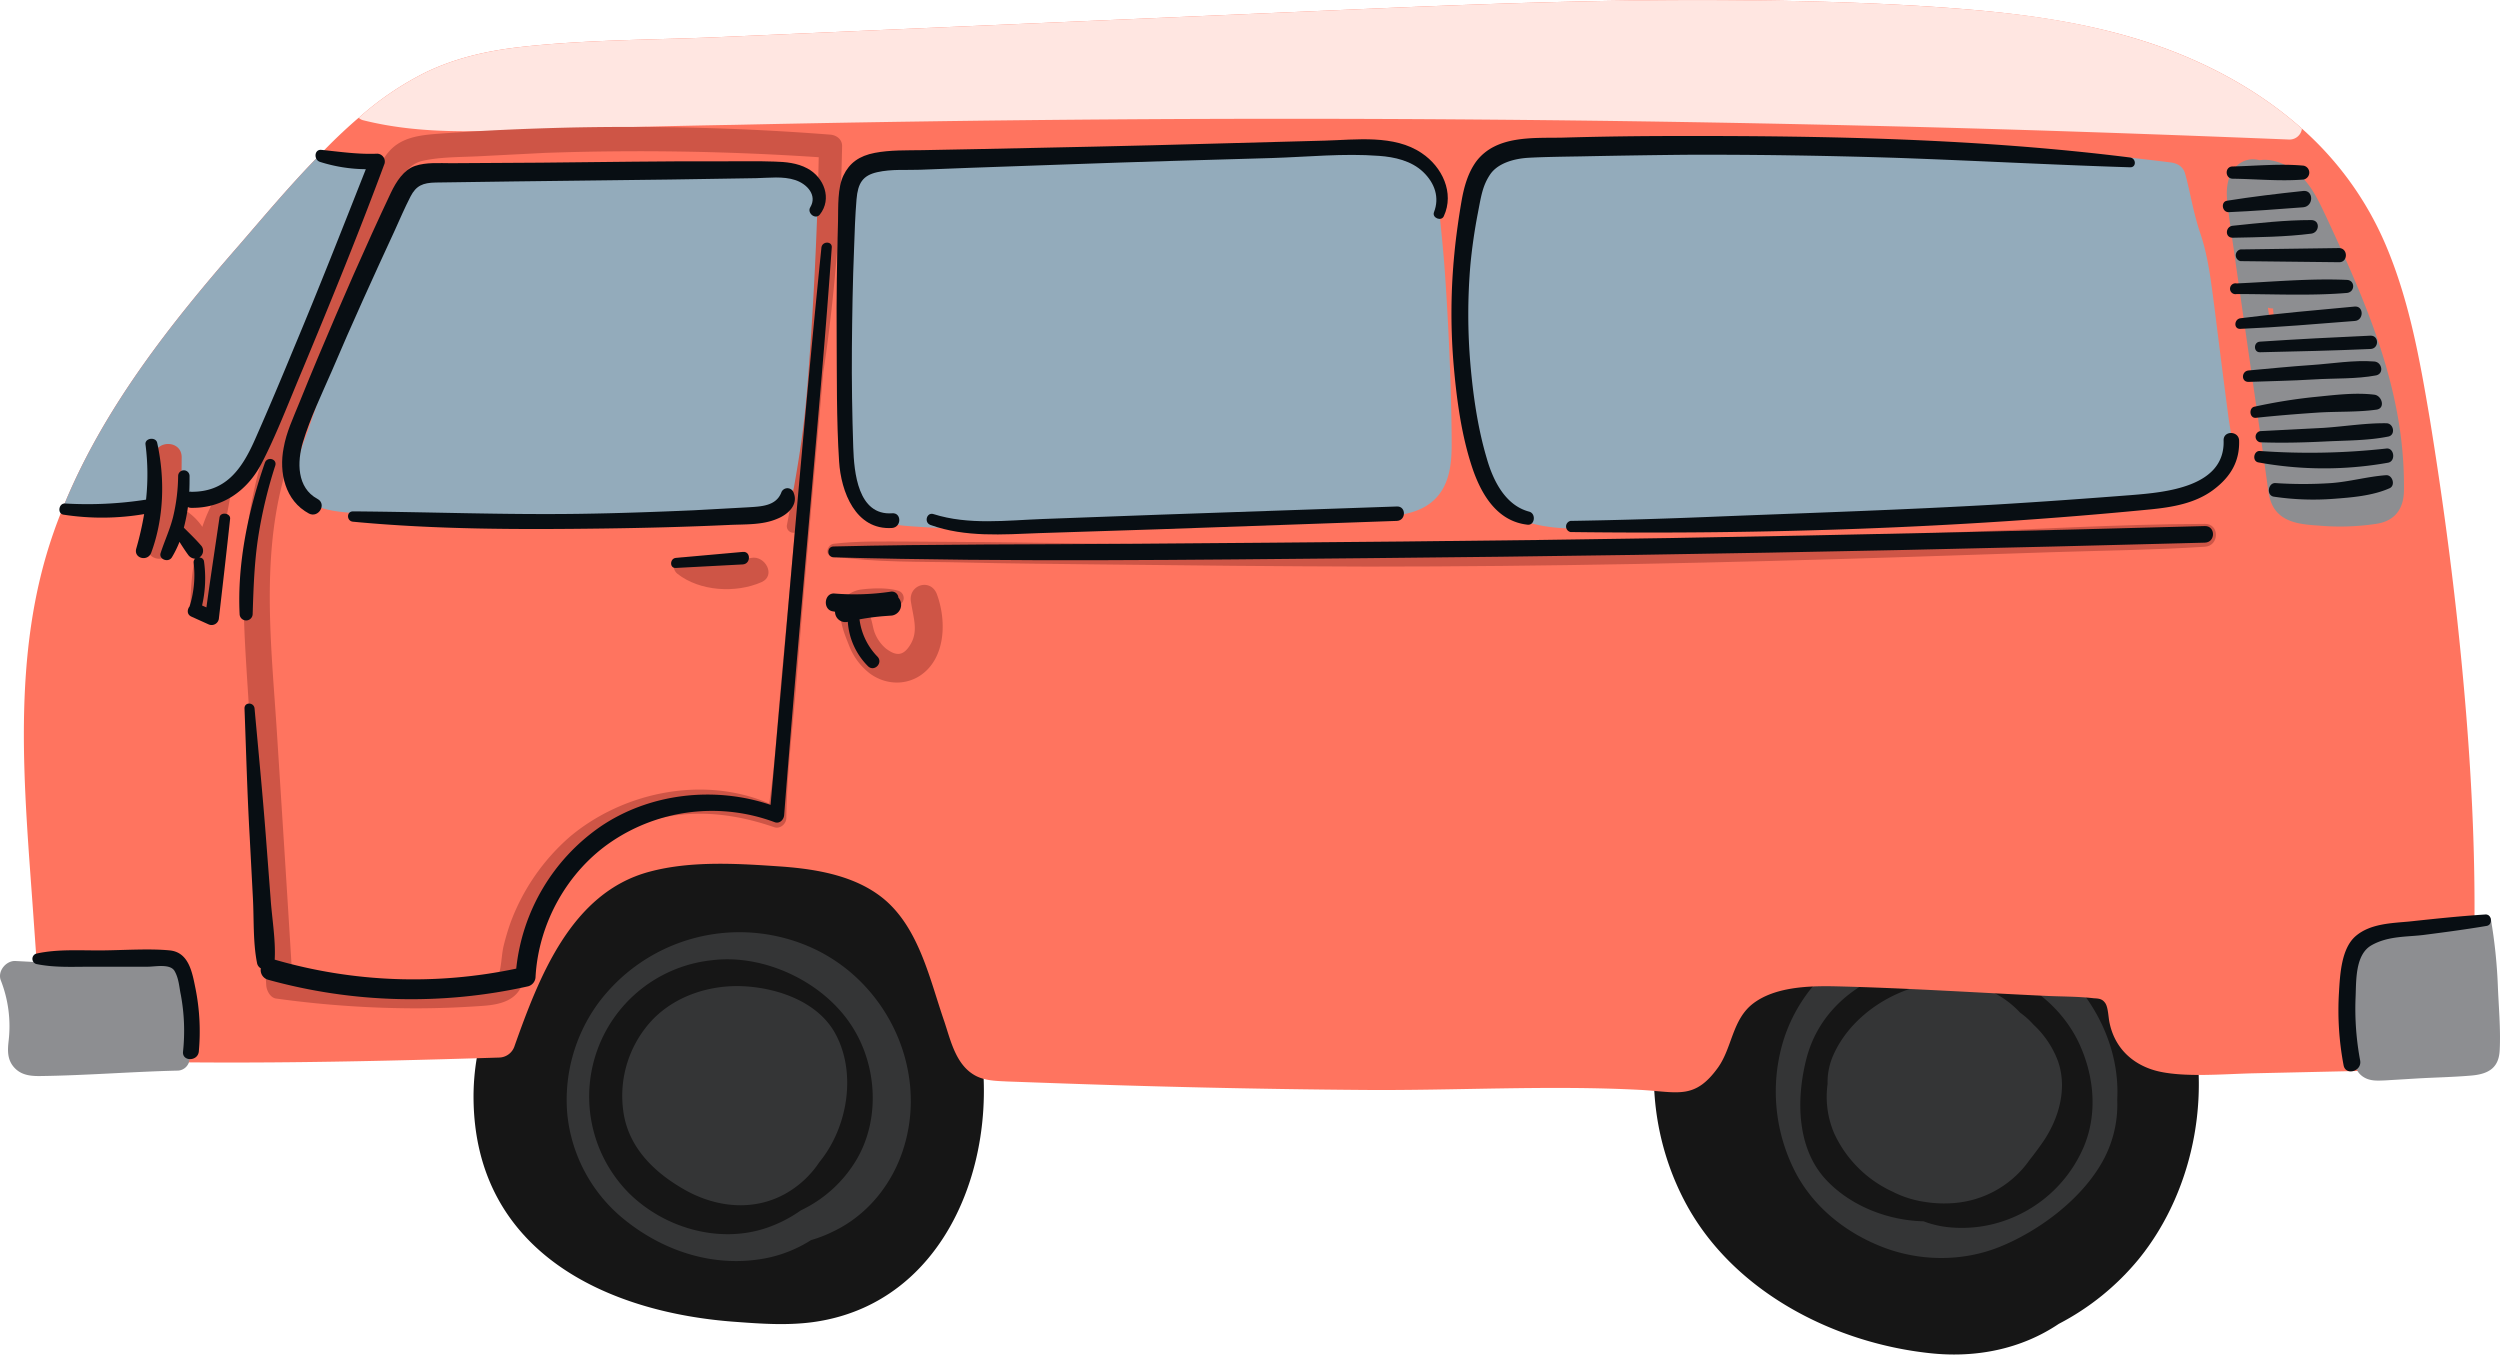 <svg xmlns="http://www.w3.org/2000/svg" width="919.1" height="498" viewBox="0.01 0.023 919.099 497.949" style=""><g><title>summerlic39_273483246</title><g data-name="Layer 2"><path d="M353.3 359.6c-7.1-15.8-19.4-29.9-34.5-38.4-17.4-9.8-37.1-10.4-56.5-8.8s-37.5 5.3-52.8 16.3c-13.3 9.6-22.8 23.2-28.2 38.7-.8 2.2-1.5 4.5-2.1 6.7a85.8 85.8 0 0 0-5.1 29.6c.4 56.4 48.8 79 96.8 82.3 9.3.7 18.5 1.3 27.7.1 58-7.7 75.5-80 54.7-126.5z" fill="#161616"></path><path d="M803.3 367c-12.4-36.4-47.9-59.9-85-65.1-19.2-2.6-38.1-.1-55.6 8.1-15.2 7.1-28.2 18.5-38 32.1-20.6 28.8-21.7 68.1-5.5 99.2 17.2 33.1 54.5 52.4 90.5 56.2 16.8 1.8 33.4-1.5 47.2-10.8a94.2 94.2 0 0 0 29.3-23.7c21.2-26 27.9-64.2 17.1-96zm-92.4-32.7h.9a17.7 17.7 0 0 0-3.1.8l-1-1.2h1.2z" fill="#161616"></path><path d="M298.6 348.5a64.7 64.7 0 0 0-78.8 20.5 60.3 60.3 0 0 0-11.2 40.9 57.1 57.1 0 0 0 21.5 38.9c14.5 11.5 32.9 17.3 51.3 13.8a48.2 48.2 0 0 0 16.8-6.7 48.1 48.1 0 0 0 8.2-3.2c13-6.2 22.3-18.2 26.2-31.9 8.3-28.8-7-60-34-72.3z" fill="#343536"></path><path d="M725.4 340.3c-30.5-4.5-61.7 13.6-70.2 43.8a64.5 64.5 0 0 0 4 45.1c6.5 13.7 18.6 23.6 32.5 29.1s29.6 5.6 43.2.2 29.2-16.5 37.4-30.3a43 43 0 0 0 6.1-23.6v-.6c1.5-30.3-23.2-59.3-53-63.7z" fill="#343536"></path><path d="M312.9 376.8c-10.5-16-32-26.1-51-23.8a50.4 50.4 0 0 0-30.8 85.5c12.9 12.9 33.2 18.9 50.8 12.9a49.3 49.3 0 0 0 12.5-6.4l1.2-.6a47.3 47.3 0 0 0 18.9-17.4c9.3-15.1 8.1-35.6-1.6-50.2z" fill="#161616"></path><path d="M763.7 382.2c-6.4-12.5-18.1-21.5-31.5-25.7-26.7-8.2-60.7 3.8-68.1 32.8-3.8 14.9-3.6 33.2 7.6 44.8 9 9.4 22.5 14.6 35.5 14.9a35.7 35.7 0 0 0 9.5 2.2 47.6 47.6 0 0 0 21.8-3 49.1 49.1 0 0 0 27.8-27.1c5.1-12.6 3.4-26.9-2.6-38.9zm-53.8 13.3l.6-1.2a32.7 32.7 0 0 1 11.2-8.4l1.2-.5.4.2a65.4 65.4 0 0 0-13.4 9.9z" fill="#161616"></path><path d="M756.6 390.1a34.9 34.9 0 0 0-9-13.4 29.1 29.1 0 0 0-4.9-4.4 35.1 35.1 0 0 0-20.4-10.8c-18.6-2.8-40.4 8.8-48.2 26.2a24.6 24.6 0 0 0-2.2 10.8 34.3 34.3 0 0 0 2.4 18.1 43.7 43.7 0 0 0 21.5 21.5 37.9 37.9 0 0 0 12.1 3.8 44.5 44.5 0 0 0 10.3.4 37.5 37.5 0 0 0 28-15.9q2.7-3.4 5.1-6.9c5.7-8.5 8.8-19.4 5.3-29.4z" fill="#343536"></path><path d="M307 379.8c-6.4-11.5-20.9-16.5-33.3-17.2s-25.4 3.4-34 12.5a40.8 40.8 0 0 0-10.5 33.7c1.9 13.2 11.5 22.4 22.7 28.7s25.2 8.1 37.3 1.1a36.1 36.1 0 0 0 12-11.3c10.6-12.9 13.8-33.1 5.8-47.5z" fill="#343536"></path><path d="M909 365.5c2.2-45.8-.7-92-5.6-137.5-2.7-24.8-6.1-49.4-10.1-74-3.7-21.9-7.6-43.9-16.4-64.4a119.6 119.6 0 0 0-30.6-42.3c-17.3-15.4-38.7-26.4-61.4-33.2S738.5 4.5 715 2.8 665 .3 640 .1c-50-.5-100 1.5-150 3.7l-151.9 6.6-75.1 3.3c-24.2 1-48.7.9-72.7 3.7-11.7 1.4-22.9 4-33.6 9.1a111.7 111.7 0 0 0-24.8 16.8l-.4.3q-7.4 6.4-14.1 13.5c-10.3 10.5-19.8 21.8-29.3 32.8C62.4 119.3 37.7 150.6 23 187c-1.1 2.8-2.2 5.6-3.2 8.5C3.8 241 9 289.8 12.3 336.9l1.8 25.5c.1 7.2.3 14.4.4 21.7a5.5 5.5 0 0 0 5.2 5.3c54.6 2.2 109.4 1.1 163.8-.6a6.1 6.1 0 0 0 5.7-4.3c9-25.3 20.8-56.3 49.5-64 15.5-4.2 33.1-3 49-1.9 13.3 1 28 3.6 38.3 12.8 12.2 11 16 29.2 21.2 44.2 2.4 7.2 4.3 16.2 11.7 20 3.6 1.8 7.7 1.8 11.6 2l14.1.5c38.7 1.4 77.5 2.3 116.2 2.6 34.1.3 68.6-1.8 102.6 0 13.6.8 19.7 3.6 28.2-8.2 5.3-7.4 5.2-17.8 13.1-23.7s19.9-6.4 29.8-6.2c25.8.6 51.5 2.3 77.2 3.5 6 .3 12.1.2 18.1.9 1.9.1 3.1.2 4.2 1.8s1.1 5.3 1.6 7.4c2.1 9.8 9.4 16 19 17.9s22.3.8 33.3.5l40.5-.9 21.2-.5c6.3-.2 13.2-.2 17.2-5.9s2.6-12 2.4-18.1c-.1-1.2-.2-2.5-.2-3.7z" fill="#ff745f"></path><path d="M65.9 353.9c-16.5-1.8-34.1-2.8-50.7-.1l-9.5-.5c-3.4-.2-6.7 3.7-5.4 7.1a46.2 46.2 0 0 1 2.9 22.1c-.4 3.5-.6 6.9 1.9 9.8s5.9 3.3 9.3 3.3c17-.2 33.9-1.6 50.8-2a4.5 4.5 0 0 0 4.5-4.5c.2-10.3.3-20.6.5-30.9a4.5 4.5 0 0 0-4.3-4.3z" fill="#8d8e91"></path><path d="M918.3 362a188.2 188.2 0 0 0-2.5-23.8c-.4-2.9-4.1-2-4.8.2h-1.4l-21.4 2.5-10 1.2c-2.9.4-6.1.6-8.7 2.1-5 2.9-5.9 8.7-5.7 14s.7 13.5 1.1 20.2-1.1 14.4 4.1 17.6c2.4 1.5 5.1 1.3 7.8 1.2l11.6-.7c6.7-.4 13.5-.5 20.3-1.1s10-3.3 10.3-9.3c.4-7.9-.4-16.2-.7-24.1z" fill="#8d8e91"></path><path d="M882.5 159.3c-3.8-28-15.3-53.8-27.1-79.2-2.8-5.9-5.6-12.2-10.7-16.5-3.5-3-9.2-5.5-14-4.7a8.6 8.6 0 0 0-8.4 2.1c-3.6 3.4-4 8.9-3.4 13.5.8 7.6 2.1 15.1 3.1 22.7l6.6 45.8 3.3 22.9 1.5 10.8c.5 3.4.7 6.9 2.5 9.9 3.4 5.6 10.3 6.2 16.2 6.6a90.1 90.1 0 0 0 21.4-.6c7-1 10.3-5.6 10.3-12.5a145.2 145.2 0 0 0-1.3-20.8zm-46.8-45.9a16.4 16.4 0 0 0 .2 2.3 4.7 4.7 0 0 0-1.7.3c-.1-1-.3-1.9-.4-2.9a5.8 5.8 0 0 0 1.9.3z" fill="#8d8e91"></path><path d="M846.3 47.3a4.6 4.6 0 0 1-4.6 4c-52-2.1-103.9-3.9-155.9-5.1q-138.7-3.3-277.4-2.3-69.3.5-138.6 2c-23.4.4-46.7 1-70.1 1.7s-44.6 2-66.2-3.4a3.5 3.5 0 0 1-1.6-.9 111.7 111.7 0 0 1 24.8-16.8c10.7-5.1 21.9-7.7 33.6-9.1 24-2.8 48.5-2.7 72.7-3.7l75.1-3.3L490 3.8C540 1.6 590-.4 640 .1c25 .2 50 .9 75 2.7s47.2 4.5 69.9 11.3 44.1 17.8 61.4 33.2z" fill="#ffe6e1"></path><path d="M138 70.3c-2.2 7.7-5.3 15.4-8.1 22.8s-5.7 14.4-8.7 21.5c-6.2 14.7-13 29.2-20.3 43.3-3.4 6.5-6.5 14-11.7 19.2s-12 6.3-18.7 7.3A228.8 228.8 0 0 1 23 187c14.7-36.4 39.4-67.7 65.1-97.1 9.5-11 19-22.3 29.3-32.8a61 61 0 0 1 7.2 1.4c6.4 1.5 15.7 3.3 13.4 11.8z" fill="#93abbb"></path><path d="M299.7 67.6c-3.4-5.6-9.7-7.3-15.9-7.4s-13.8.3-20.7.4l-14.1.3c-10.8-.1-21.7.1-32.5.1h-43.4c-6.1 0-12.9-.7-18.5 2.2s-7.7 8.9-10.1 14.3q-17.1 38.4-30.4 78.2c-2 6.1-5.6 13.3-5 19.9s5.3 10.3 11.1 11.7 12.9 1.4 19.2 1.8l21.6 1.2c28.9 1.3 58 1.5 86.9.6 7-.2 14-.4 21-.9s11.5-1.1 16.5-4 8.4-8.4 9.6-14.4 2.3-14 3.2-21c1.8-14.2 3.1-28.4 3.8-42.6.3-7.2.4-14.3.4-21.4s.7-13.5-2.7-19z" fill="#93abbb"></path><path d="M533.3 141.4c-.5-14.7-1.2-29.4-2.3-44.1-.6-7.6-1.4-15.2-2.2-22.7-.6-5.8-1.6-11.6-5.7-16s-11.3-5.4-17.7-5.3l-22.5.4c-29.5.5-59.1.6-88.6 1.6a266.4 266.4 0 0 0-36.9 3.4l-9.5.4c-6.8.3-13.8.3-20.7 1.1s-11.3 2.8-14.7 7.7-3.3 12.5-3.3 18.8-.2 14.8-.1 22.3c.1 15 .5 30.1 1.2 45.2.3 7 .4 14.1 1.4 21s3.5 11.3 8.8 14.6 11.7 3.5 17.7 3.9c7.5.5 15.2.7 22.8.7 29.7 0 59.5-1.7 89.3-2.7l44.3-1.5c11.7-.5 28.3 1.7 35.5-9.9 3.1-5 3.6-11.2 3.6-16.9 0-7.4-.2-14.7-.4-22z" fill="#93abbb"></path><path d="M819.3 153.5c-1.8-13.6-3.5-27.1-5.2-40.7-1.2-9-2.2-18.2-5.1-26.8s-3.6-14.9-5.7-22.3c-.8-2.6-2.9-3.7-5.4-4a1125.9 1125.9 0 0 0-166.2-8.4c-13.7.3-27.5.9-41.2 1.7l-20.6 1.4c-5.7.4-11.7.5-17.1 2.6-12.8 4.9-13.7 17.5-14.3 29.4-.6 13.9-.6 27.9.1 41.8a365.3 365.3 0 0 0 4 40.5c2 11.7 8.6 20.4 20.1 23.6s23 1.7 34.1 1.4c13.9-.4 27.8-1 41.6-1.6 28-1.2 56-2.9 83.9-4.9s55.6-4 83.2-7.3c5.7-.6 11.3-2.4 13.9-7.9s.7-12.6-.1-18.5z" fill="#93abbb"></path><path d="M810.6 192.6c-32.8.1-65.7 2.2-98.5 3.3s-64.8 2.4-97.2 3.2c-65.7 1.6-131.4 1.5-197.1.9l-54.9-.7-28.2-.2c-9.4 0-18.9-.3-28.2.8-2.3.3-3.5 4.2-.6 4.6 16.1 2.4 32.8 1.9 49 2.3s32.8.5 49.2.7c33 .4 65.9.7 98.9.8 65.7 0 131.3-1.4 197-3.5l54.5-1.8c18.7-.6 37.5-.8 56.1-2 5.4-.3 5.5-8.5 0-8.4z" fill="#ce5546"></path><path d="M344.5 218.6c-2.2-6.2-10.6-3.7-9.6 2.6s2.7 10.8-.1 15.6-5.6 4.2-9 1.7a14.3 14.3 0 0 1-4.1-5.6c-.9-2.1-1-5-2.1-6.9a13.2 13.2 0 0 0 2.8-.9c2.9-.7 6.1-1.3 8.6-2.9a2.8 2.8 0 0 0-.7-5c-4-1.2-9.4-1-13.5-.5s-7.8 3.2-7.9 7.7 1.6 8.8 3.1 12.5a23.8 23.8 0 0 0 7.8 10.7c7.1 5.2 16.6 4.3 22.2-2.6s5.6-17.9 2.5-26.4z" fill="#ce5546"></path><path d="M309.6 53.8c.1-2.5-2-4.1-4.3-4.3-32-2.5-64.1-3.3-96.2-2.6-16.2.4-32.3 1.1-48.4 2.3-6.4.5-13 1.3-17.5 6.3s-6.5 12.5-9.1 18.7l-18.6 44.7c-5.8 14.1-11.9 28.1-16.8 42.5a165.7 165.7 0 0 0-8.8 44.5c-.9 15.8.2 31.7 1.2 47.4 2.3 36.4 4.5 72.7 6.8 109.1.2 1.9 1.5 4.4 3.6 4.7a377.9 377.9 0 0 0 51 3.6q12.5 0 24.9-.9c7.3-.5 13.8-2.3 15.3-10.4 1.1-6.3 1.9-12.3 4.1-18.3a64.6 64.6 0 0 1 9.4-16.8 63.5 63.5 0 0 1 31.6-22.2c15.8-4.9 31.4-3.3 46.8 2 2.2.8 4.5-1.2 4.5-3.4.2-15.8 2.2-31.7 3.5-47.5s2.6-31.6 4-47.4c2-23 4.1-46 6.1-69 .6-4 1.2-8 1.7-12.1a646.5 646.5 0 0 0 5.2-70.9zm-22 192.3c-1.6 16.3-2.4 33-4.8 49.3-24.1-10.4-53.8-4.3-73.5 12.4a77.7 77.7 0 0 0-21.6 31.4 88.9 88.9 0 0 0-2.6 8.8c-.7 3.2-.7 6.7-1.6 9.9s-5.4 2.5-8.2 2.7l-13.5.5a353.1 353.1 0 0 1-54.4-3c-1.8-29.7-3.7-59.3-5.6-89s-5.6-61.3 1.9-91c3.5-14.1 9-27.6 14.5-41s11.8-28.4 17.6-42.6l9-21.7c2.3-5.7 3.9-12.2 10.7-13.7s14.5-1.3 21.5-1.7l23.5-1.2A991.2 991.2 0 0 1 301 57.8c-.4 21.8-1.4 43.7-2.8 65.5-.8 11.3-1.5 22.7-2.9 33.9s-3.7 24-6 35.9a2.4 2.4 0 0 0 2.9 2.7c-1.5 16.8-3 33.5-4.6 50.3z" fill="#ce5546"></path><path d="M276.2 205.1c-4.3.8-8.1 1.7-12.5 1.6s-8.2-1-12.4-1.6-4.5 4-2.3 5.8c8.2 6.5 21.5 7.3 31 3.1 5.4-2.4 1.3-9.9-3.8-8.9z" fill="#ce5546"></path><path d="M80.3 181.2a57.2 57.2 0 0 0-5.9 12.5 21.5 21.5 0 0 0-5.1-5.3c-.7-.4-2.4-1-2.8-1.7s.1-4.6.1-5.8c.1-4.3.2-8.5.2-12.8 0-6.5-9.9-6.5-10.1 0s-.4 11-.9 16.5-1.8 11.1-1.7 16.4 7.3 6 8.9 1.2a31.6 31.6 0 0 0 1.3-5.3L66 198c2.3 1.9 3.8 4.3 5.7 6.4a110.7 110.7 0 0 0-1.7 18c-.1 6 9.5 6 9.4 0-.1-13.6 2.8-26.2 5.2-39.4a2.4 2.4 0 0 0-4.3-1.8z" fill="#ce5546"></path><g fill="#080e13"><path d="M138.7 56.5c-7 .3-13.6-.7-20.5-1.4-2.7-.3-2.9 3.6-.6 4.4a56.9 56.9 0 0 0 16.9 2.7c-8.6 21.8-17.2 43.7-26.3 65.4-4.7 11.4-9.5 22.8-14.5 34.1s-11 19.2-23.4 19.1c-.2-.1-.5 0-.7 0 .1-2 .1-3.9.1-5.8a2.1 2.1 0 1 0-4.2 0 67.3 67.3 0 0 1-1.8 14.8c-1.1 4.6-3.1 8.8-4.6 13.4-.9 2.4 2.8 3.8 4.1 1.7a37.7 37.7 0 0 0 2.8-5.7c1 1.6 2.1 3.3 3.2 4.8a3.3 3.3 0 0 0 2.6 1.4 1.6 1.6 0 0 0-.6 1.5 38.3 38.3 0 0 1-1.3 15.4.7.7 0 0 0-.1.5c-1 1.2-1.2 3.1.6 3.9l6.2 2.8a2.7 2.7 0 0 0 3.9-2.3c1.4-12.1 2.8-24.3 4.1-36.4.3-2.2-3.6-2.8-3.9-.5-1.6 11-3.3 22-4.8 33l-1.6-.7a44.7 44.7 0 0 0 .7-16.3 1.6 1.6 0 0 0-1.7-1.3l.2-.2a2.9 2.9 0 0 0 .3-4.4c-1.9-2.2-4.1-4.3-6.2-6.4a63.8 63.8 0 0 0 1.5-7.6 2.4 2.4 0 0 0 1.2.3c11.4.2 20.5-6.2 25.7-16s10.4-23.4 15.3-35c10.4-25 20.7-50.2 30.1-75.6a2.9 2.9 0 0 0-2.7-3.6z"></path><path d="M57.8 162.8c-.5-2.3-4.6-1.8-4.3.6a86.3 86.3 0 0 1 .2 20.3h-.1a140.2 140.2 0 0 1-29.7 1.4c-2.3-.1-2.9 3.7-.6 4.1A92.5 92.5 0 0 0 53 189a116.1 116.1 0 0 1-2.9 12.7c-1 3.6 4.2 4.9 5.5 1.5 4.7-12.7 5.1-27.2 2.2-40.4z"></path><path d="M296.8 61.9c-3.7-2-8-2.4-12.1-2.5-5.8-.2-11.6-.1-17.5-.1-22.7-.1-45.5.3-68.2.5l-33.1.2c-4.3 0-9.2-.4-13.3 1s-6.9 5.7-8.9 9.9c-9.4 19.9-18.2 40.1-26.7 60.3-2.4 5.7-4.7 11.3-7 17s-4.7 10.7-5.7 16.4c-1.8 9.1.5 19.5 9.3 24.2 3.5 1.8 6.7-3.5 3.1-5.4-7.6-4.1-7.5-13.6-5.3-20.9 2.7-8.9 6.9-17.6 10.6-26.1 7.4-17.4 15.2-34.5 23.1-51.6 1.9-4.2 3.7-8.4 5.8-12.5s4.6-5.1 9.3-5.2l28.7-.4 57.5-.7 31.6-.5c4.7-.1 9.9-.8 14.4.7s8.1 5.7 5.5 10c-1.3 2.1 1.9 4.7 3.5 2.7 4.6-5.8 1.6-13.7-4.6-17z"></path><path d="M291.8 181.2a2.4 2.4 0 0 0-4.6 0c-2 4.9-7.5 5-12.1 5.3l-20.1 1.1c-13.9.6-27.8 1.1-41.8 1.3-27.8.4-55.6-.7-83.4-.9-2.5 0-2.4 3.6 0 3.8 30.5 2.9 61.5 2.9 92.1 2.5 15.3-.2 30.7-.6 46-1.3 5.9-.3 12.4.1 17.9-2.3 3.8-1.5 7.8-5.1 6-9.5z"></path><path d="M522.7 56.3c-10.1-6.9-24.2-4.9-35.7-4.6-28.1.7-56.3 1.6-84.4 2.2l-42.6.9-20.9.4c-5.8.1-11.8-.1-17.5 1s-9.3 3.7-11.5 8.3-1.9 11.4-2 16.9c-.4 14.1-.6 28.2-.5 42.3s-.1 30.7.9 46c.7 11 6 25.3 19.5 24.4 3.5-.3 3.5-5.7 0-5.4-12.6.9-14-15.1-14.3-24.2-.4-12.2-.6-24.3-.5-36.5s.3-24.4.8-36.6c.2-6 .4-12.1.9-18.1s2.3-8.8 7.6-10 10.7-.7 15.9-.9l18-.7 36.8-1.3c24.8-.9 49.6-1.6 74.3-2.3 13.1-.4 26.5-1.8 39.5-.8 5.7.4 11.9 1.8 16.2 5.9s6.1 9.4 4 14.8c-.8 2.1 2.7 3.5 3.6 1.5 4-8.6-.6-18.2-8.1-23.2z"></path><path d="M513.6 186.2l-86.8 3-43.4 1.6c-13.3.5-27.3 2.3-40.2-1.8-2.5-.8-3.6 3.1-1.1 4 12.8 4.6 26.6 3.5 39.8 3l43.5-1.4 88.2-3.1c3.4-.2 3.4-5.4 0-5.3z"></path><path d="M783.1 57.9c-55.1-6.9-111-8-166.4-7.9-14.2 0-28.3.2-42.4.6-10.8.2-24.3-.9-31.6 8.8-3.1 4.3-4.5 9.5-5.4 14.7s-2 12.7-2.6 19.1a225.4 225.4 0 0 0-.4 39.4c1.1 13.4 2.9 27.6 7.3 40.3 3.4 9.6 9.2 18.8 20 20 2.7.3 3.2-4.1.6-4.8-8.8-2.3-13.3-11.5-15.6-19.6-3.3-11.1-5-23-6-34.5a215.4 215.4 0 0 1 0-36.8c.6-6.2 1.5-12.5 2.7-18.7s1.7-10.1 4.5-14.3 8.8-5.9 14.2-6.2 12.5-.4 18.8-.5q19.4-.4 38.7-.6c25.6-.1 51.3.3 76.9 1.1 28.9 1 57.8 2.6 86.7 3.5 2.4.1 2.3-3.3 0-3.6z"></path><path d="M817.5 162c.5 17.1-21.5 19-33.8 20-16.7 1.3-33.4 2.5-50.1 3.5-33.2 1.9-66.4 3-99.6 4.3-18.8.8-37.7 1.4-56.6 1.7a2.1 2.1 0 0 0 0 4.1c71 .9 142.3-1.4 212.9-8.3 8.2-.8 16.7-2.2 23.4-7.2s9.7-10.8 9.5-18.1c-.1-3.7-5.9-3.8-5.7 0z"></path><path d="M846.8 70.2c-9.4 1-18.7 2.1-28.1 3.6-2.3.4-1.8 4.2.6 4.2 9.2-.4 18.3-1.1 27.5-1.8 3.9-.4 3.8-6.4 0-6z"></path><path d="M849.7 80.9c-9.6 0-19.3 1.1-28.9 2.1-2.7.3-2.9 4.4 0 4.4 9.6-.2 19.4-.3 28.9-1.5 3.1-.4 3.4-5 0-5z"></path><path d="M859.9 91.2l-36.2.5a2.2 2.2 0 0 0 0 4.3l36.2.4c3.4.1 3.4-5.2 0-5.2z"></path><path d="M862.8 102.9c-13.4-.6-27.1.7-40.5 1.3a2 2 0 1 0 0 3.9c13.4 0 27.1.7 40.5-.4 3.1-.3 3.1-4.7 0-4.8z"></path><path d="M865.7 112.7c-14 1.3-28 2.5-42 4.3-2.4.3-2.6 4.1 0 3.9 14-.6 28-1.8 42-2.9 3.4-.2 3.4-5.6 0-5.3z"></path><path d="M871.5 123.4c-13.5.6-27 1.3-40.6 2.2-2.5.1-2.5 4 0 3.9 13.6-.3 27.1-.6 40.6-1.2 3.2-.1 3.2-5 0-4.9z"></path><path d="M872.9 132.9c-7.5-.6-15.6.8-23.1 1.3s-15.4 1.3-23.2 2c-2.6.3-2.7 4.2 0 4.2 8-.3 15.9-.4 23.9-.9s15.7-.1 23.1-1.5c3-.7 2.1-4.9-.7-5.1z"></path><path d="M872.9 145.1c-7.3-.9-15.2.2-22.5.9a196.5 196.5 0 0 0-21.5 3.5c-2.3.4-1.9 4.4.5 4.1 7.5-.8 15-1.4 22.4-1.9s14.7-.1 21.9-1.1c3.4-.5 2-5.2-.8-5.5z"></path><path d="M877.3 155.6c-7.6-.1-15.5 1.2-23.1 1.7l-23.3 1.2a2.1 2.1 0 0 0 0 4.1c8 .3 16 .1 24-.3s15.6-.3 23.1-1.8c2.8-.5 2.1-4.9-.7-4.9z"></path><path d="M877.3 164.9a256.8 256.8 0 0 1-46.4.9c-2.4-.2-3 3.8-.6 4.2a134.1 134.1 0 0 0 47.7.1c2.9-.6 2.2-5.6-.7-5.2z"></path><path d="M877.2 174.7c-6.8.5-13.4 2.4-20.2 2.9a154.3 154.3 0 0 1-20.4 0c-2.8-.2-3.5 4.6-.6 5a98.4 98.4 0 0 0 21.7.8c6.8-.5 14.5-1.1 20.8-3.9 2.3-1 1.1-5-1.3-4.8z"></path><path d="M846.9 60.9c-8.6-.8-17.5.1-26.1.3-2.9 0-2.9 4.4 0 4.5 8.6.1 17.5 1 26.1.3a2.6 2.6 0 0 0 0-5.1z"></path><path d="M913.7 336.2c-9.4.6-18.8 1.6-28.1 2.6-6.6.6-14.2.8-19.5 5.3s-5.8 14-6.2 20.9a108 108 0 0 0 1.7 26.6c.7 4 6.8 2.3 6.1-1.7A103.5 103.5 0 0 1 866 367c.3-6.1-.3-16 5.9-19.5s13.1-3 19.3-3.8 15.4-2 23-3.3c2.4-.4 1.9-4.4-.5-4.2z"></path><path d="M71.9 363.5c-1.2-5.9-2.4-13.4-9.5-14.1s-16.4-.1-24.4 0-16.7-.6-24.7 1.2a2 2 0 0 0 0 3.8c6.7 1.4 13.6 1 20.4 1h20.6c2.8 0 8.3-1.2 9.9 1.6s1.7 6 2.3 8.8a72.4 72.4 0 0 1 .8 20.8c-.4 3.7 5.4 3.7 5.8 0a80.7 80.7 0 0 0-1.2-23.1z"></path><path d="M302 91c-5.5 54.1-10.1 108.4-14.9 162.6-1.3 14.1-2.5 28.2-3.8 42.3-20.6-7-44.6-4.3-62.7 8.1a72.6 72.6 0 0 0-30.8 52.1 182.9 182.9 0 0 1-88.8-3.3c.4-7.3-1-15.1-1.5-22.4l-1.8-23.6c-1.2-15.5-2.7-30.9-4.1-46.3-.2-2.4-3.8-2.5-3.7 0 .6 15.7 1 31.3 1.9 47l1.2 22.9c.4 7.7 0 16 1.5 23.6a2.8 2.8 0 0 0 1.4 2 3.7 3.7 0 0 0 2.7 4.2 197 197 0 0 0 95.6 2.4 3.7 3.7 0 0 0 2.7-3.5c1.1-19.7 11.7-38.8 28.1-49.8a66 66 0 0 1 59.9-7c1.8.6 3.3-1 3.4-2.7 4.2-54.2 9.3-108.4 13.9-162.6 1.3-15.3 2.5-30.7 3.6-46 .2-2.4-3.5-2.4-3.8 0z"></path><path d="M97.4 170.1c-6.1 17.5-10.2 37-9.3 55.6a2.4 2.4 0 0 0 4.8 0c.3-9.4.6-18.7 2-28a170.3 170.3 0 0 1 6.3-26.5c.8-2.5-2.9-3.5-3.8-1.1z"></path><path d="M273.1 202.9l-24.6 2.2c-2.3.2-2.4 3.9 0 3.7l24.6-1.3c3-.2 3-4.9 0-4.6z"></path><path d="M810.6 193.4q-98.1 2.7-196.4 4.4c-65.5 1.1-131 1.6-196.5 2.1-37.1.3-74.1.1-111.2 1-2.6 0-2.6 3.9 0 4 65.4 1.8 131 .9 196.5.3s130.9-1.6 196.4-3q55.6-1.2 111.2-2.7c4-.1 4-6.2 0-6.1z"></path><path d="M330.3 219.7a2.4 2.4 0 0 0-2.7-2.2 90.6 90.6 0 0 1-20.8.7c-3.7-.3-4.4 5.6-.9 6.5l1.1.2a3.8 3.8 0 0 0 4.7 3.7 25.4 25.4 0 0 0 7.4 16.3c2.3 2.3 5.7-1.2 3.5-3.5a23.9 23.9 0 0 1-6.6-13.7 90.5 90.5 0 0 1 9.1-1.2l2.8-.2a4 4 0 0 0 2.4-6.6z"></path></g></g></g></svg>